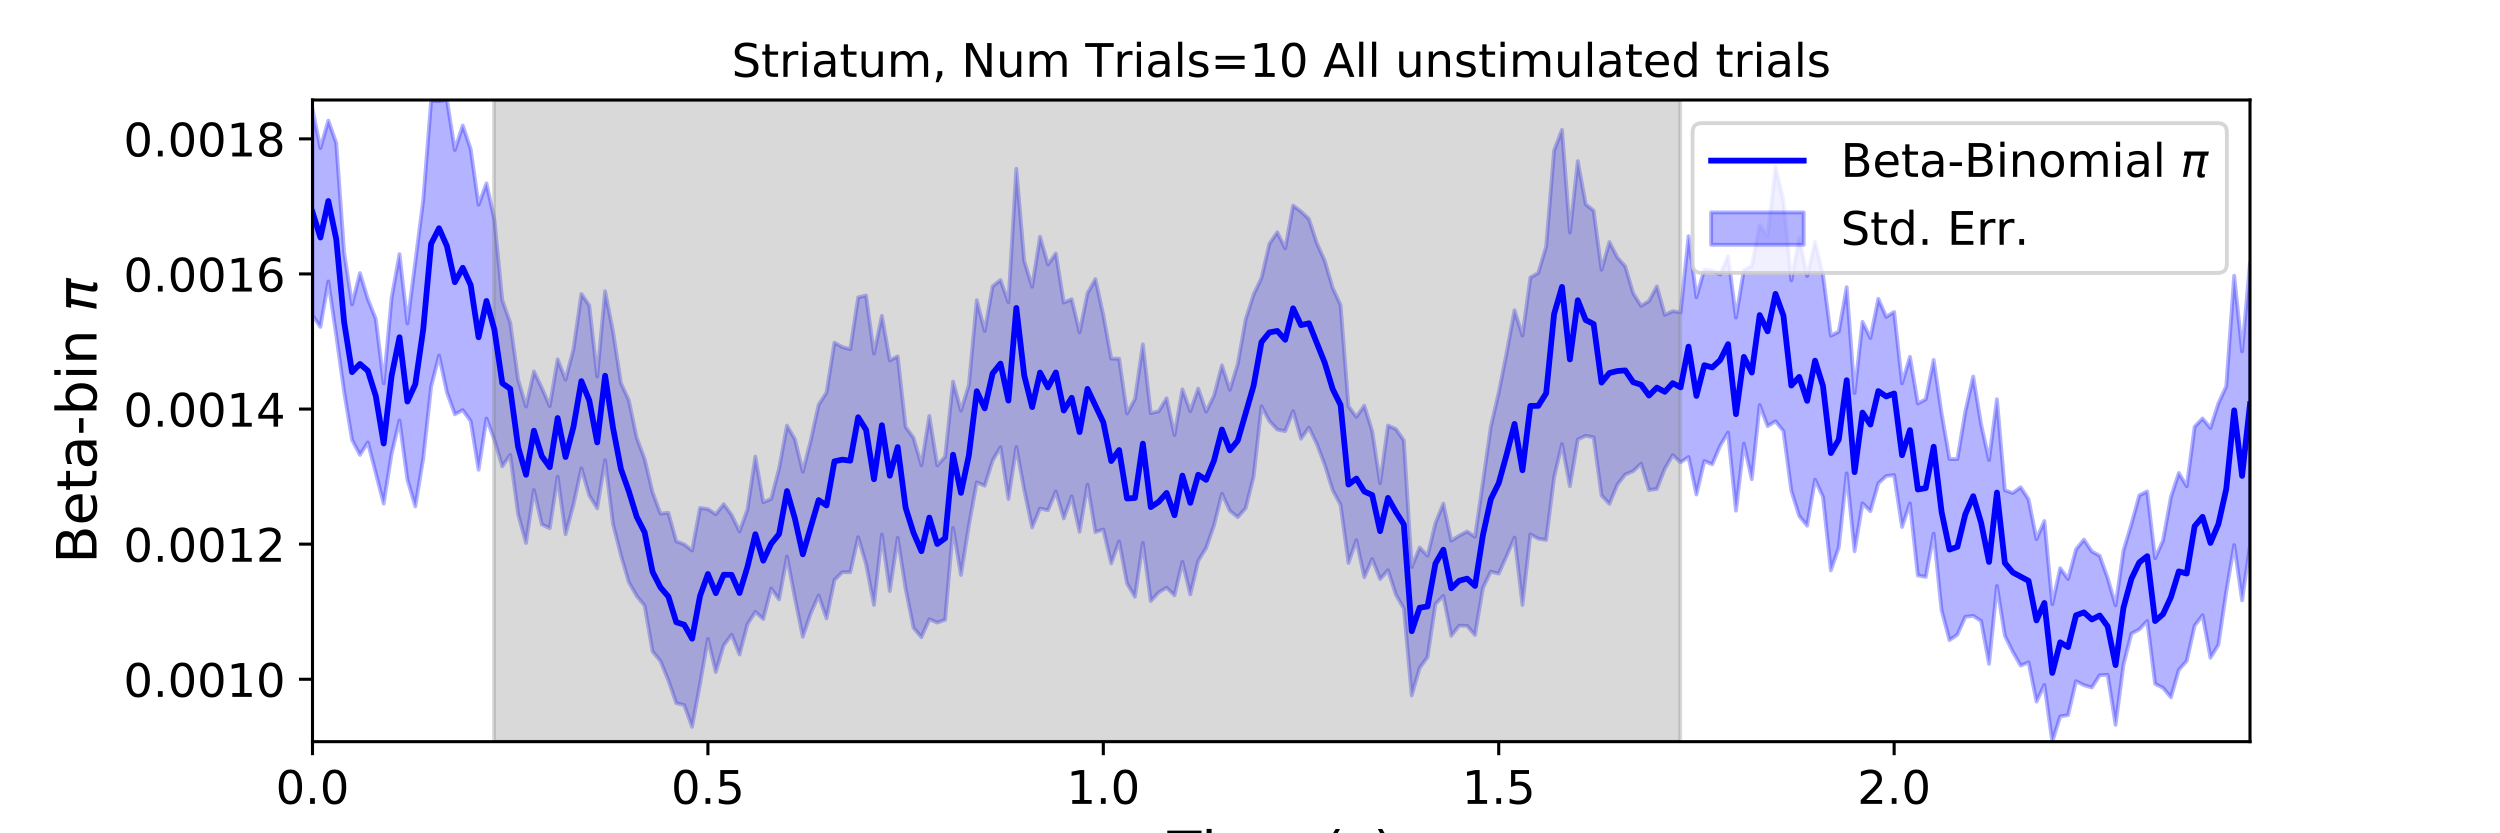 <?xml version="1.0" encoding="utf-8" standalone="no"?>
<!DOCTYPE svg PUBLIC "-//W3C//DTD SVG 1.1//EN"
  "http://www.w3.org/Graphics/SVG/1.1/DTD/svg11.dtd">
<!-- Created with matplotlib (https://matplotlib.org/) -->
<svg height="216pt" version="1.1" viewBox="0 0 648 216" width="648pt" xmlns="http://www.w3.org/2000/svg" xmlns:xlink="http://www.w3.org/1999/xlink">
 <defs>
  <style type="text/css">
*{stroke-linecap:butt;stroke-linejoin:round;}
  </style>
 </defs>
 <g id="figure_1">
  <g id="patch_1">
   <path d="M 0 216 
L 648 216 
L 648 0 
L 0 0 
z
" style="fill:#ffffff;"/>
  </g>
  <g id="axes_1">
   <g id="patch_2">
    <path d="M 81 192.24 
L 583.2 192.24 
L 583.2 25.92 
L 81 25.92 
z
" style="fill:#ffffff;"/>
   </g>
   <g id="PolyCollection_1">
    <defs>
     <path d="M 81 -187.716 
L 81 -134.231 
L 83.05 -131.257 
L 85.1 -143.04 
L 87.149 -129.108 
L 89.199 -114.443 
L 91.249 -101.985 
L 93.299 -98.097 
L 95.349 -101.313 
L 97.398 -93.394 
L 99.448 -85.466 
L 101.498 -98.362 
L 103.548 -107.028 
L 105.598 -91.685 
L 107.647 -84.726 
L 109.697 -97.144 
L 111.747 -115.764 
L 113.797 -123.856 
L 115.847 -114.298 
L 117.896 -108.609 
L 119.946 -109.7 
L 121.996 -106.858 
L 124.046 -94.238 
L 126.096 -107.505 
L 128.145 -102.014 
L 130.195 -95.117 
L 132.245 -98.092 
L 134.295 -82.706 
L 136.344 -75.26 
L 138.394 -88.988 
L 140.444 -80.059 
L 142.494 -79.072 
L 144.544 -92.441 
L 146.593 -77.508 
L 148.643 -85.199 
L 150.693 -94.607 
L 152.743 -87.595 
L 154.793 -84.235 
L 156.842 -96.701 
L 158.892 -80.171 
L 160.942 -72.141 
L 162.992 -65.072 
L 165.042 -61.525 
L 167.091 -58.997 
L 169.141 -47.149 
L 171.191 -44.653 
L 173.241 -39.643 
L 175.291 -33.743 
L 177.34 -33.25 
L 179.39 -27.602 
L 181.44 -38.68 
L 183.49 -50.389 
L 185.54 -41.797 
L 187.589 -48.74 
L 189.639 -51.484 
L 191.689 -46.353 
L 193.739 -54.203 
L 195.789 -57.406 
L 197.838 -55.541 
L 199.888 -63.453 
L 201.938 -60.623 
L 203.988 -71.733 
L 206.038 -60.997 
L 208.087 -50.937 
L 210.137 -57.008 
L 212.187 -61.649 
L 214.237 -55.72 
L 216.287 -65.655 
L 218.336 -67.681 
L 220.386 -67.676 
L 222.436 -76.765 
L 224.486 -69.757 
L 226.536 -59.193 
L 228.585 -77.429 
L 230.635 -62.809 
L 232.685 -76.581 
L 234.735 -63.431 
L 236.784 -53.254 
L 238.834 -50.836 
L 240.884 -55.494 
L 242.934 -54.617 
L 244.984 -55.351 
L 247.033 -79.161 
L 249.083 -66.963 
L 251.133 -79.819 
L 253.183 -90.984 
L 255.233 -90.096 
L 257.282 -96.613 
L 259.332 -100.094 
L 261.382 -86.667 
L 263.432 -100.117 
L 265.482 -89.009 
L 267.531 -79.294 
L 269.581 -84.199 
L 271.631 -83.746 
L 273.681 -88.597 
L 275.731 -81.617 
L 277.78 -87.338 
L 279.83 -78.163 
L 281.88 -90.391 
L 283.93 -78.083 
L 285.98 -78.771 
L 288.029 -69.96 
L 290.079 -75.663 
L 292.129 -64.763 
L 294.179 -61.307 
L 296.229 -75.277 
L 298.278 -60.208 
L 300.328 -62.436 
L 302.378 -63.682 
L 304.428 -61.701 
L 306.478 -70.367 
L 308.527 -61.917 
L 310.577 -70.608 
L 312.627 -73.967 
L 314.677 -79.856 
L 316.727 -88.027 
L 318.776 -83.613 
L 320.826 -81.949 
L 322.876 -84.286 
L 324.926 -92.401 
L 326.976 -110.678 
L 329.025 -106.875 
L 331.075 -104.644 
L 333.125 -104.245 
L 335.175 -109.426 
L 337.224 -102.281 
L 339.274 -105.164 
L 341.324 -100.941 
L 343.374 -95.525 
L 345.424 -88.934 
L 347.473 -85.145 
L 349.523 -70.078 
L 351.573 -75.968 
L 353.623 -66.372 
L 355.673 -71.111 
L 357.722 -65.89 
L 359.772 -68.186 
L 361.822 -61.827 
L 363.872 -58.289 
L 365.922 -35.75 
L 367.971 -42.859 
L 370.021 -45.685 
L 372.071 -59.435 
L 374.121 -61.547 
L 376.171 -51.197 
L 378.22 -53.815 
L 380.27 -53.784 
L 382.32 -51.392 
L 384.37 -63.582 
L 386.42 -67.836 
L 388.469 -67.316 
L 390.519 -71.873 
L 392.569 -76.662 
L 394.619 -59.186 
L 396.669 -77.501 
L 398.718 -76.371 
L 400.768 -76.037 
L 402.818 -92.234 
L 404.868 -100.912 
L 406.918 -89.96 
L 408.967 -102.103 
L 411.017 -103.034 
L 413.067 -102.643 
L 415.117 -87.583 
L 417.167 -85.388 
L 419.216 -90.383 
L 421.266 -93.026 
L 423.316 -93.863 
L 425.366 -95.83 
L 427.416 -88.985 
L 429.465 -89.27 
L 431.515 -94.488 
L 433.565 -98.034 
L 435.615 -96.153 
L 437.664 -97.53 
L 439.714 -87.81 
L 441.764 -96.511 
L 443.814 -95.627 
L 445.864 -100.454 
L 447.913 -103.887 
L 449.963 -83.625 
L 452.013 -101.004 
L 454.063 -91.779 
L 456.113 -111.021 
L 458.162 -105.545 
L 460.212 -106.802 
L 462.262 -104.261 
L 464.312 -88.808 
L 466.362 -82.24 
L 468.411 -79.745 
L 470.461 -91.656 
L 472.511 -87.207 
L 474.561 -68.147 
L 476.611 -74.107 
L 478.66 -93.313 
L 480.71 -73.118 
L 482.76 -85.523 
L 484.81 -83.513 
L 486.86 -90.712 
L 488.909 -92.609 
L 490.959 -92.869 
L 493.009 -79.403 
L 495.059 -85.512 
L 497.109 -66.836 
L 499.158 -66.469 
L 501.208 -77.683 
L 503.258 -57.815 
L 505.308 -50.068 
L 507.358 -51.499 
L 509.407 -56.113 
L 511.457 -56.367 
L 513.507 -55.023 
L 515.557 -43.919 
L 517.607 -64.109 
L 519.656 -51.249 
L 521.706 -47.056 
L 523.756 -43.468 
L 525.806 -44.313 
L 527.856 -34.136 
L 529.905 -38.463 
L 531.955 -23.76 
L 534.005 -30.293 
L 536.055 -30.638 
L 538.104 -39.438 
L 540.154 -38.406 
L 542.204 -37.791 
L 544.254 -40.985 
L 546.304 -41.09 
L 548.353 -28.113 
L 550.403 -43.679 
L 552.453 -51.785 
L 554.503 -52.856 
L 556.553 -55.027 
L 558.602 -38.756 
L 560.652 -37.703 
L 562.702 -35.254 
L 564.752 -42.382 
L 566.802 -44.696 
L 568.851 -53.813 
L 570.901 -56.535 
L 572.951 -45.503 
L 575.001 -48.858 
L 577.051 -62.683 
L 579.1 -74.721 
L 581.15 -60.386 
L 583.2 -74.571 
L 583.2 -147.897 
L 583.2 -147.897 
L 581.15 -124.917 
L 579.1 -144.543 
L 577.051 -115.895 
L 575.001 -111.426 
L 572.951 -105.058 
L 570.901 -107.537 
L 568.851 -105.409 
L 566.802 -89.976 
L 564.752 -93.407 
L 562.702 -87.183 
L 560.652 -75.899 
L 558.602 -71.294 
L 556.553 -88.641 
L 554.503 -87.592 
L 552.453 -80.141 
L 550.403 -73.295 
L 548.353 -59.107 
L 546.304 -66.176 
L 544.254 -71.927 
L 542.204 -73.078 
L 540.154 -76.133 
L 538.104 -73.602 
L 536.055 -65.922 
L 534.005 -68.726 
L 531.955 -59.387 
L 529.905 -80.953 
L 527.856 -76.247 
L 525.806 -86.574 
L 523.756 -89.702 
L 521.706 -88.211 
L 519.656 -88.939 
L 517.607 -112.522 
L 515.557 -96.766 
L 513.507 -105.99 
L 511.457 -118.404 
L 509.407 -109.282 
L 507.358 -97.03 
L 505.308 -97.034 
L 503.258 -108.861 
L 501.208 -122.719 
L 499.158 -112.52 
L 497.109 -111.408 
L 495.059 -123.514 
L 493.009 -116.636 
L 490.959 -135.147 
L 488.909 -133.881 
L 486.86 -138.554 
L 484.81 -128.395 
L 482.76 -132.587 
L 480.71 -114.126 
L 478.66 -141.572 
L 476.611 -130.041 
L 474.561 -128.989 
L 472.511 -144.736 
L 470.461 -153.359 
L 468.411 -144.459 
L 466.362 -154.375 
L 464.312 -143.334 
L 462.262 -164.136 
L 460.212 -172.849 
L 458.162 -154.705 
L 456.113 -157.633 
L 454.063 -147.091 
L 452.013 -145.974 
L 449.963 -133.684 
L 447.913 -149.684 
L 445.864 -144.86 
L 443.814 -145.884 
L 441.764 -146.165 
L 439.714 -138.96 
L 437.664 -154.767 
L 435.615 -135.032 
L 433.565 -135.337 
L 431.515 -134.391 
L 429.465 -141.786 
L 427.416 -137.966 
L 425.366 -136.732 
L 423.316 -140.004 
L 421.266 -146.956 
L 419.216 -149.275 
L 417.167 -153.261 
L 415.117 -146.087 
L 413.067 -161.403 
L 411.017 -163.055 
L 408.967 -174.241 
L 406.918 -155.73 
L 404.868 -182.352 
L 402.818 -176.957 
L 400.768 -152.121 
L 398.718 -145.25 
L 396.669 -144.061 
L 394.619 -129.021 
L 392.569 -135.588 
L 390.519 -124.539 
L 388.469 -114.24 
L 386.42 -105.4 
L 384.37 -91.003 
L 382.32 -76.855 
L 380.27 -78.248 
L 378.22 -77.153 
L 376.171 -75.842 
L 374.121 -85.469 
L 372.071 -80.437 
L 370.021 -71.941 
L 367.971 -74.09 
L 365.922 -69.028 
L 363.872 -101.854 
L 361.822 -104.769 
L 359.772 -105.699 
L 357.722 -90.753 
L 355.673 -104.262 
L 353.623 -110.854 
L 351.573 -107.948 
L 349.523 -110.728 
L 347.473 -136.922 
L 345.424 -141.404 
L 343.374 -148.399 
L 341.324 -152.982 
L 339.274 -159.255 
L 337.224 -161.174 
L 335.175 -162.738 
L 333.125 -151.62 
L 331.075 -155.798 
L 329.025 -152.798 
L 326.976 -143.971 
L 324.926 -139.615 
L 322.876 -133.223 
L 320.826 -121.63 
L 318.776 -114.964 
L 316.727 -121.304 
L 314.677 -113.471 
L 312.627 -109.296 
L 310.577 -115.282 
L 308.527 -109.417 
L 306.478 -115.071 
L 304.428 -103.228 
L 302.378 -112.771 
L 300.328 -109.389 
L 298.278 -108.904 
L 296.229 -126.737 
L 294.179 -112.563 
L 292.129 -108.808 
L 290.079 -123.022 
L 288.029 -123.043 
L 285.98 -134.292 
L 283.93 -143.673 
L 281.88 -139.992 
L 279.83 -129.842 
L 277.78 -138.435 
L 275.731 -137.564 
L 273.681 -150.32 
L 271.631 -147.433 
L 269.581 -154.647 
L 267.531 -141.667 
L 265.482 -148.357 
L 263.432 -172.25 
L 261.382 -137.672 
L 259.332 -143.414 
L 257.282 -141.781 
L 255.233 -130.203 
L 253.183 -138.2 
L 251.133 -116.204 
L 249.083 -109.547 
L 247.033 -117.108 
L 244.984 -97.646 
L 242.934 -95.381 
L 240.884 -108.198 
L 238.834 -95.421 
L 236.784 -102.512 
L 234.735 -105.366 
L 232.685 -123.642 
L 230.635 -122.576 
L 228.585 -134.139 
L 226.536 -124.363 
L 224.486 -139.415 
L 222.436 -138.912 
L 220.386 -125.504 
L 218.336 -126.04 
L 216.287 -127.195 
L 214.237 -114.235 
L 212.187 -111.093 
L 210.137 -101.772 
L 208.087 -93.724 
L 206.038 -102.171 
L 203.988 -105.692 
L 201.938 -94.554 
L 199.888 -86.693 
L 197.838 -85.817 
L 195.789 -97.656 
L 193.739 -83.954 
L 191.689 -78.236 
L 189.639 -82.527 
L 187.589 -85.328 
L 185.54 -82.716 
L 183.49 -84.046 
L 181.44 -84.336 
L 179.39 -73.305 
L 177.34 -74.909 
L 175.291 -75.692 
L 173.241 -83.09 
L 171.191 -82.862 
L 169.141 -88.413 
L 167.091 -97.039 
L 165.042 -102.508 
L 162.992 -112.253 
L 160.942 -116.736 
L 158.892 -130.069 
L 156.842 -140.509 
L 154.793 -118.428 
L 152.743 -136.821 
L 150.693 -139.81 
L 148.643 -125.53 
L 146.593 -117.576 
L 144.544 -122.858 
L 142.494 -110.729 
L 140.444 -115.446 
L 138.394 -119.738 
L 136.344 -110.625 
L 134.295 -117.608 
L 132.245 -132.376 
L 130.195 -138.222 
L 128.145 -159.091 
L 126.096 -168.469 
L 124.046 -162.94 
L 121.996 -177.383 
L 119.946 -183.468 
L 117.896 -177.122 
L 115.847 -190.08 
L 113.797 -189.81 
L 111.747 -189.84 
L 109.697 -164.09 
L 107.647 -148.105 
L 105.598 -132.174 
L 103.548 -150.128 
L 101.498 -138.772 
L 99.448 -116.638 
L 97.398 -133.349 
L 95.349 -138.47 
L 93.299 -145.217 
L 91.249 -137.104 
L 89.199 -150.546 
L 87.149 -178.946 
L 85.1 -184.744 
L 83.05 -177.611 
L 81 -187.716 
z
" id="m8141175aad" style="stroke:#0000ff;stroke-opacity:0.3;"/>
    </defs>
    <g clip-path="url(#p06901a9dcd)">
     <use style="fill:#0000ff;fill-opacity:0.3;stroke:#0000ff;stroke-opacity:0.3;" x="0" xlink:href="#m8141175aad" y="216"/>
    </g>
   </g>
   <g id="PolyCollection_2">
    <defs>
     <path d="M 128.043 -23.76 
L 128.043 -190.08 
L 435.512 -190.08 
L 435.512 -23.76 
L 435.512 -23.76 
L 128.043 -23.76 
z
" id="m2e3d981775" style="stroke:#808080;stroke-opacity:0.3;"/>
    </defs>
    <g clip-path="url(#p06901a9dcd)">
     <use style="fill:#808080;fill-opacity:0.3;stroke:#808080;stroke-opacity:0.3;" x="0" xlink:href="#m2e3d981775" y="216"/>
    </g>
   </g>
   <g id="matplotlib.axis_1">
    <g id="xtick_1">
     <g id="line2d_1">
      <defs>
       <path d="M 0 0 
L 0 3.5 
" id="m6474b05212" style="stroke:#000000;stroke-width:0.8;"/>
      </defs>
      <g>
       <use style="stroke:#000000;stroke-width:0.8;" x="81" xlink:href="#m6474b05212" y="192.24"/>
      </g>
     </g>
     <g id="text_1">
      <!-- 0.0 -->
      <defs>
       <path d="M 31.781 66.406 
Q 24.172 66.406 20.328 58.906 
Q 16.5 51.422 16.5 36.375 
Q 16.5 21.391 20.328 13.891 
Q 24.172 6.391 31.781 6.391 
Q 39.453 6.391 43.281 13.891 
Q 47.125 21.391 47.125 36.375 
Q 47.125 51.422 43.281 58.906 
Q 39.453 66.406 31.781 66.406 
z
M 31.781 74.219 
Q 44.047 74.219 50.516 64.516 
Q 56.984 54.828 56.984 36.375 
Q 56.984 17.969 50.516 8.266 
Q 44.047 -1.422 31.781 -1.422 
Q 19.531 -1.422 13.062 8.266 
Q 6.594 17.969 6.594 36.375 
Q 6.594 54.828 13.062 64.516 
Q 19.531 74.219 31.781 74.219 
z
" id="DejaVuSans-48"/>
       <path d="M 10.688 12.406 
L 21 12.406 
L 21 0 
L 10.688 0 
z
" id="DejaVuSans-46"/>
      </defs>
      <g transform="translate(71.458 208.358)scale(0.12 -0.12)">
       <use xlink:href="#DejaVuSans-48"/>
       <use x="63.623" xlink:href="#DejaVuSans-46"/>
       <use x="95.41" xlink:href="#DejaVuSans-48"/>
      </g>
     </g>
    </g>
    <g id="xtick_2">
     <g id="line2d_2">
      <g>
       <use style="stroke:#000000;stroke-width:0.8;" x="183.49" xlink:href="#m6474b05212" y="192.24"/>
      </g>
     </g>
     <g id="text_2">
      <!-- 0.5 -->
      <defs>
       <path d="M 10.797 72.906 
L 49.516 72.906 
L 49.516 64.594 
L 19.828 64.594 
L 19.828 46.734 
Q 21.969 47.469 24.109 47.828 
Q 26.266 48.188 28.422 48.188 
Q 40.625 48.188 47.75 41.5 
Q 54.891 34.812 54.891 23.391 
Q 54.891 11.625 47.562 5.094 
Q 40.234 -1.422 26.906 -1.422 
Q 22.312 -1.422 17.547 -0.641 
Q 12.797 0.141 7.719 1.703 
L 7.719 11.625 
Q 12.109 9.234 16.797 8.062 
Q 21.484 6.891 26.703 6.891 
Q 35.156 6.891 40.078 11.328 
Q 45.016 15.766 45.016 23.391 
Q 45.016 31 40.078 35.438 
Q 35.156 39.891 26.703 39.891 
Q 22.75 39.891 18.812 39.016 
Q 14.891 38.141 10.797 36.281 
z
" id="DejaVuSans-53"/>
      </defs>
      <g transform="translate(173.948 208.358)scale(0.12 -0.12)">
       <use xlink:href="#DejaVuSans-48"/>
       <use x="63.623" xlink:href="#DejaVuSans-46"/>
       <use x="95.41" xlink:href="#DejaVuSans-53"/>
      </g>
     </g>
    </g>
    <g id="xtick_3">
     <g id="line2d_3">
      <g>
       <use style="stroke:#000000;stroke-width:0.8;" x="285.98" xlink:href="#m6474b05212" y="192.24"/>
      </g>
     </g>
     <g id="text_3">
      <!-- 1.0 -->
      <defs>
       <path d="M 12.406 8.297 
L 28.516 8.297 
L 28.516 63.922 
L 10.984 60.406 
L 10.984 69.391 
L 28.422 72.906 
L 38.281 72.906 
L 38.281 8.297 
L 54.391 8.297 
L 54.391 0 
L 12.406 0 
z
" id="DejaVuSans-49"/>
      </defs>
      <g transform="translate(276.438 208.358)scale(0.12 -0.12)">
       <use xlink:href="#DejaVuSans-49"/>
       <use x="63.623" xlink:href="#DejaVuSans-46"/>
       <use x="95.41" xlink:href="#DejaVuSans-48"/>
      </g>
     </g>
    </g>
    <g id="xtick_4">
     <g id="line2d_4">
      <g>
       <use style="stroke:#000000;stroke-width:0.8;" x="388.469" xlink:href="#m6474b05212" y="192.24"/>
      </g>
     </g>
     <g id="text_4">
      <!-- 1.5 -->
      <g transform="translate(378.928 208.358)scale(0.12 -0.12)">
       <use xlink:href="#DejaVuSans-49"/>
       <use x="63.623" xlink:href="#DejaVuSans-46"/>
       <use x="95.41" xlink:href="#DejaVuSans-53"/>
      </g>
     </g>
    </g>
    <g id="xtick_5">
     <g id="line2d_5">
      <g>
       <use style="stroke:#000000;stroke-width:0.8;" x="490.959" xlink:href="#m6474b05212" y="192.24"/>
      </g>
     </g>
     <g id="text_5">
      <!-- 2.0 -->
      <defs>
       <path d="M 19.188 8.297 
L 53.609 8.297 
L 53.609 0 
L 7.328 0 
L 7.328 8.297 
Q 12.938 14.109 22.625 23.891 
Q 32.328 33.688 34.812 36.531 
Q 39.547 41.844 41.422 45.531 
Q 43.312 49.219 43.312 52.781 
Q 43.312 58.594 39.234 62.25 
Q 35.156 65.922 28.609 65.922 
Q 23.969 65.922 18.812 64.312 
Q 13.672 62.703 7.812 59.422 
L 7.812 69.391 
Q 13.766 71.781 18.938 73 
Q 24.125 74.219 28.422 74.219 
Q 39.75 74.219 46.484 68.547 
Q 53.219 62.891 53.219 53.422 
Q 53.219 48.922 51.531 44.891 
Q 49.859 40.875 45.406 35.406 
Q 44.188 33.984 37.641 27.219 
Q 31.109 20.453 19.188 8.297 
z
" id="DejaVuSans-50"/>
      </defs>
      <g transform="translate(481.417 208.358)scale(0.12 -0.12)">
       <use xlink:href="#DejaVuSans-50"/>
       <use x="63.623" xlink:href="#DejaVuSans-46"/>
       <use x="95.41" xlink:href="#DejaVuSans-48"/>
      </g>
     </g>
    </g>
    <g id="text_6">
     <!-- Time (s) -->
     <defs>
      <path d="M -0.297 72.906 
L 61.375 72.906 
L 61.375 64.594 
L 35.5 64.594 
L 35.5 0 
L 25.594 0 
L 25.594 64.594 
L -0.297 64.594 
z
" id="DejaVuSans-84"/>
      <path d="M 9.422 54.688 
L 18.406 54.688 
L 18.406 0 
L 9.422 0 
z
M 9.422 75.984 
L 18.406 75.984 
L 18.406 64.594 
L 9.422 64.594 
z
" id="DejaVuSans-105"/>
      <path d="M 52 44.188 
Q 55.375 50.25 60.062 53.125 
Q 64.75 56 71.094 56 
Q 79.641 56 84.281 50.016 
Q 88.922 44.047 88.922 33.016 
L 88.922 0 
L 79.891 0 
L 79.891 32.719 
Q 79.891 40.578 77.094 44.375 
Q 74.312 48.188 68.609 48.188 
Q 61.625 48.188 57.562 43.547 
Q 53.516 38.922 53.516 30.906 
L 53.516 0 
L 44.484 0 
L 44.484 32.719 
Q 44.484 40.625 41.703 44.406 
Q 38.922 48.188 33.109 48.188 
Q 26.219 48.188 22.156 43.531 
Q 18.109 38.875 18.109 30.906 
L 18.109 0 
L 9.078 0 
L 9.078 54.688 
L 18.109 54.688 
L 18.109 46.188 
Q 21.188 51.219 25.484 53.609 
Q 29.781 56 35.688 56 
Q 41.656 56 45.828 52.969 
Q 50 49.953 52 44.188 
z
" id="DejaVuSans-109"/>
      <path d="M 56.203 29.594 
L 56.203 25.203 
L 14.891 25.203 
Q 15.484 15.922 20.484 11.062 
Q 25.484 6.203 34.422 6.203 
Q 39.594 6.203 44.453 7.469 
Q 49.312 8.734 54.109 11.281 
L 54.109 2.781 
Q 49.266 0.734 44.188 -0.344 
Q 39.109 -1.422 33.891 -1.422 
Q 20.797 -1.422 13.156 6.188 
Q 5.516 13.812 5.516 26.812 
Q 5.516 40.234 12.766 48.109 
Q 20.016 56 32.328 56 
Q 43.359 56 49.781 48.891 
Q 56.203 41.797 56.203 29.594 
z
M 47.219 32.234 
Q 47.125 39.594 43.094 43.984 
Q 39.062 48.391 32.422 48.391 
Q 24.906 48.391 20.391 44.141 
Q 15.875 39.891 15.188 32.172 
z
" id="DejaVuSans-101"/>
      <path id="DejaVuSans-32"/>
      <path d="M 31 75.875 
Q 24.469 64.656 21.281 53.656 
Q 18.109 42.672 18.109 31.391 
Q 18.109 20.125 21.312 9.062 
Q 24.516 -2 31 -13.188 
L 23.188 -13.188 
Q 15.875 -1.703 12.234 9.375 
Q 8.594 20.453 8.594 31.391 
Q 8.594 42.281 12.203 53.312 
Q 15.828 64.359 23.188 75.875 
z
" id="DejaVuSans-40"/>
      <path d="M 44.281 53.078 
L 44.281 44.578 
Q 40.484 46.531 36.375 47.5 
Q 32.281 48.484 27.875 48.484 
Q 21.188 48.484 17.844 46.438 
Q 14.5 44.391 14.5 40.281 
Q 14.5 37.156 16.891 35.375 
Q 19.281 33.594 26.516 31.984 
L 29.594 31.297 
Q 39.156 29.25 43.188 25.516 
Q 47.219 21.781 47.219 15.094 
Q 47.219 7.469 41.188 3.016 
Q 35.156 -1.422 24.609 -1.422 
Q 20.219 -1.422 15.453 -0.562 
Q 10.688 0.297 5.422 2 
L 5.422 11.281 
Q 10.406 8.688 15.234 7.391 
Q 20.062 6.109 24.812 6.109 
Q 31.156 6.109 34.562 8.281 
Q 37.984 10.453 37.984 14.406 
Q 37.984 18.062 35.516 20.016 
Q 33.062 21.969 24.703 23.781 
L 21.578 24.516 
Q 13.234 26.266 9.516 29.906 
Q 5.812 33.547 5.812 39.891 
Q 5.812 47.609 11.281 51.797 
Q 16.75 56 26.812 56 
Q 31.781 56 36.172 55.266 
Q 40.578 54.547 44.281 53.078 
z
" id="DejaVuSans-115"/>
      <path d="M 8.016 75.875 
L 15.828 75.875 
Q 23.141 64.359 26.781 53.312 
Q 30.422 42.281 30.422 31.391 
Q 30.422 20.453 26.781 9.375 
Q 23.141 -1.703 15.828 -13.188 
L 8.016 -13.188 
Q 14.5 -2 17.703 9.062 
Q 20.906 20.125 20.906 31.391 
Q 20.906 42.672 17.703 53.656 
Q 14.5 64.656 8.016 75.875 
z
" id="DejaVuSans-41"/>
     </defs>
     <g transform="translate(302.605 225.796)scale(0.144 -0.144)">
      <use xlink:href="#DejaVuSans-84"/>
      <use x="61.037" xlink:href="#DejaVuSans-105"/>
      <use x="88.82" xlink:href="#DejaVuSans-109"/>
      <use x="186.232" xlink:href="#DejaVuSans-101"/>
      <use x="247.756" xlink:href="#DejaVuSans-32"/>
      <use x="279.543" xlink:href="#DejaVuSans-40"/>
      <use x="318.557" xlink:href="#DejaVuSans-115"/>
      <use x="370.656" xlink:href="#DejaVuSans-41"/>
     </g>
    </g>
   </g>
   <g id="matplotlib.axis_2">
    <g id="ytick_1">
     <g id="line2d_6">
      <defs>
       <path d="M 0 0 
L -3.5 0 
" id="m0ddf7373d8" style="stroke:#000000;stroke-width:0.8;"/>
      </defs>
      <g>
       <use style="stroke:#000000;stroke-width:0.8;" x="81" xlink:href="#m0ddf7373d8" y="176.064"/>
      </g>
     </g>
     <g id="text_7">
      <!-- 0.0010 -->
      <g transform="translate(32.011 180.623)scale(0.12 -0.12)">
       <use xlink:href="#DejaVuSans-48"/>
       <use x="63.623" xlink:href="#DejaVuSans-46"/>
       <use x="95.41" xlink:href="#DejaVuSans-48"/>
       <use x="159.033" xlink:href="#DejaVuSans-48"/>
       <use x="222.656" xlink:href="#DejaVuSans-49"/>
       <use x="286.279" xlink:href="#DejaVuSans-48"/>
      </g>
     </g>
    </g>
    <g id="ytick_2">
     <g id="line2d_7">
      <g>
       <use style="stroke:#000000;stroke-width:0.8;" x="81" xlink:href="#m0ddf7373d8" y="141.045"/>
      </g>
     </g>
     <g id="text_8">
      <!-- 0.0012 -->
      <g transform="translate(32.011 145.604)scale(0.12 -0.12)">
       <use xlink:href="#DejaVuSans-48"/>
       <use x="63.623" xlink:href="#DejaVuSans-46"/>
       <use x="95.41" xlink:href="#DejaVuSans-48"/>
       <use x="159.033" xlink:href="#DejaVuSans-48"/>
       <use x="222.656" xlink:href="#DejaVuSans-49"/>
       <use x="286.279" xlink:href="#DejaVuSans-50"/>
      </g>
     </g>
    </g>
    <g id="ytick_3">
     <g id="line2d_8">
      <g>
       <use style="stroke:#000000;stroke-width:0.8;" x="81" xlink:href="#m0ddf7373d8" y="106.026"/>
      </g>
     </g>
     <g id="text_9">
      <!-- 0.0014 -->
      <defs>
       <path d="M 37.797 64.312 
L 12.891 25.391 
L 37.797 25.391 
z
M 35.203 72.906 
L 47.609 72.906 
L 47.609 25.391 
L 58.016 25.391 
L 58.016 17.188 
L 47.609 17.188 
L 47.609 0 
L 37.797 0 
L 37.797 17.188 
L 4.891 17.188 
L 4.891 26.703 
z
" id="DejaVuSans-52"/>
      </defs>
      <g transform="translate(32.011 110.585)scale(0.12 -0.12)">
       <use xlink:href="#DejaVuSans-48"/>
       <use x="63.623" xlink:href="#DejaVuSans-46"/>
       <use x="95.41" xlink:href="#DejaVuSans-48"/>
       <use x="159.033" xlink:href="#DejaVuSans-48"/>
       <use x="222.656" xlink:href="#DejaVuSans-49"/>
       <use x="286.279" xlink:href="#DejaVuSans-52"/>
      </g>
     </g>
    </g>
    <g id="ytick_4">
     <g id="line2d_9">
      <g>
       <use style="stroke:#000000;stroke-width:0.8;" x="81" xlink:href="#m0ddf7373d8" y="71.008"/>
      </g>
     </g>
     <g id="text_10">
      <!-- 0.0016 -->
      <defs>
       <path d="M 33.016 40.375 
Q 26.375 40.375 22.484 35.828 
Q 18.609 31.297 18.609 23.391 
Q 18.609 15.531 22.484 10.953 
Q 26.375 6.391 33.016 6.391 
Q 39.656 6.391 43.531 10.953 
Q 47.406 15.531 47.406 23.391 
Q 47.406 31.297 43.531 35.828 
Q 39.656 40.375 33.016 40.375 
z
M 52.594 71.297 
L 52.594 62.312 
Q 48.875 64.062 45.094 64.984 
Q 41.312 65.922 37.594 65.922 
Q 27.828 65.922 22.672 59.328 
Q 17.531 52.734 16.797 39.406 
Q 19.672 43.656 24.016 45.922 
Q 28.375 48.188 33.594 48.188 
Q 44.578 48.188 50.953 41.516 
Q 57.328 34.859 57.328 23.391 
Q 57.328 12.156 50.688 5.359 
Q 44.047 -1.422 33.016 -1.422 
Q 20.359 -1.422 13.672 8.266 
Q 6.984 17.969 6.984 36.375 
Q 6.984 53.656 15.188 63.938 
Q 23.391 74.219 37.203 74.219 
Q 40.922 74.219 44.703 73.484 
Q 48.484 72.75 52.594 71.297 
z
" id="DejaVuSans-54"/>
      </defs>
      <g transform="translate(32.011 75.567)scale(0.12 -0.12)">
       <use xlink:href="#DejaVuSans-48"/>
       <use x="63.623" xlink:href="#DejaVuSans-46"/>
       <use x="95.41" xlink:href="#DejaVuSans-48"/>
       <use x="159.033" xlink:href="#DejaVuSans-48"/>
       <use x="222.656" xlink:href="#DejaVuSans-49"/>
       <use x="286.279" xlink:href="#DejaVuSans-54"/>
      </g>
     </g>
    </g>
    <g id="ytick_5">
     <g id="line2d_10">
      <g>
       <use style="stroke:#000000;stroke-width:0.8;" x="81" xlink:href="#m0ddf7373d8" y="35.989"/>
      </g>
     </g>
     <g id="text_11">
      <!-- 0.0018 -->
      <defs>
       <path d="M 31.781 34.625 
Q 24.75 34.625 20.719 30.859 
Q 16.703 27.094 16.703 20.516 
Q 16.703 13.922 20.719 10.156 
Q 24.75 6.391 31.781 6.391 
Q 38.812 6.391 42.859 10.172 
Q 46.922 13.969 46.922 20.516 
Q 46.922 27.094 42.891 30.859 
Q 38.875 34.625 31.781 34.625 
z
M 21.922 38.812 
Q 15.578 40.375 12.031 44.719 
Q 8.5 49.078 8.5 55.328 
Q 8.5 64.062 14.719 69.141 
Q 20.953 74.219 31.781 74.219 
Q 42.672 74.219 48.875 69.141 
Q 55.078 64.062 55.078 55.328 
Q 55.078 49.078 51.531 44.719 
Q 48 40.375 41.703 38.812 
Q 48.828 37.156 52.797 32.312 
Q 56.781 27.484 56.781 20.516 
Q 56.781 9.906 50.312 4.234 
Q 43.844 -1.422 31.781 -1.422 
Q 19.734 -1.422 13.25 4.234 
Q 6.781 9.906 6.781 20.516 
Q 6.781 27.484 10.781 32.312 
Q 14.797 37.156 21.922 38.812 
z
M 18.312 54.391 
Q 18.312 48.734 21.844 45.562 
Q 25.391 42.391 31.781 42.391 
Q 38.141 42.391 41.719 45.562 
Q 45.312 48.734 45.312 54.391 
Q 45.312 60.062 41.719 63.234 
Q 38.141 66.406 31.781 66.406 
Q 25.391 66.406 21.844 63.234 
Q 18.312 60.062 18.312 54.391 
z
" id="DejaVuSans-56"/>
      </defs>
      <g transform="translate(32.011 40.548)scale(0.12 -0.12)">
       <use xlink:href="#DejaVuSans-48"/>
       <use x="63.623" xlink:href="#DejaVuSans-46"/>
       <use x="95.41" xlink:href="#DejaVuSans-48"/>
       <use x="159.033" xlink:href="#DejaVuSans-48"/>
       <use x="222.656" xlink:href="#DejaVuSans-49"/>
       <use x="286.279" xlink:href="#DejaVuSans-56"/>
      </g>
     </g>
    </g>
    <g id="text_12">
     <!-- Beta-bin $\pi$ -->
     <defs>
      <path d="M 19.672 34.812 
L 19.672 8.109 
L 35.5 8.109 
Q 43.453 8.109 47.281 11.406 
Q 51.125 14.703 51.125 21.484 
Q 51.125 28.328 47.281 31.562 
Q 43.453 34.812 35.5 34.812 
z
M 19.672 64.797 
L 19.672 42.828 
L 34.281 42.828 
Q 41.5 42.828 45.031 45.531 
Q 48.578 48.25 48.578 53.812 
Q 48.578 59.328 45.031 62.062 
Q 41.5 64.797 34.281 64.797 
z
M 9.812 72.906 
L 35.016 72.906 
Q 46.297 72.906 52.391 68.219 
Q 58.5 63.531 58.5 54.891 
Q 58.5 48.188 55.375 44.234 
Q 52.25 40.281 46.188 39.312 
Q 53.469 37.75 57.5 32.781 
Q 61.531 27.828 61.531 20.406 
Q 61.531 10.641 54.891 5.312 
Q 48.25 0 35.984 0 
L 9.812 0 
z
" id="DejaVuSans-66"/>
      <path d="M 18.312 70.219 
L 18.312 54.688 
L 36.812 54.688 
L 36.812 47.703 
L 18.312 47.703 
L 18.312 18.016 
Q 18.312 11.328 20.141 9.422 
Q 21.969 7.516 27.594 7.516 
L 36.812 7.516 
L 36.812 0 
L 27.594 0 
Q 17.188 0 13.234 3.875 
Q 9.281 7.766 9.281 18.016 
L 9.281 47.703 
L 2.688 47.703 
L 2.688 54.688 
L 9.281 54.688 
L 9.281 70.219 
z
" id="DejaVuSans-116"/>
      <path d="M 34.281 27.484 
Q 23.391 27.484 19.188 25 
Q 14.984 22.516 14.984 16.5 
Q 14.984 11.719 18.141 8.906 
Q 21.297 6.109 26.703 6.109 
Q 34.188 6.109 38.703 11.406 
Q 43.219 16.703 43.219 25.484 
L 43.219 27.484 
z
M 52.203 31.203 
L 52.203 0 
L 43.219 0 
L 43.219 8.297 
Q 40.141 3.328 35.547 0.953 
Q 30.953 -1.422 24.312 -1.422 
Q 15.922 -1.422 10.953 3.297 
Q 6 8.016 6 15.922 
Q 6 25.141 12.172 29.828 
Q 18.359 34.516 30.609 34.516 
L 43.219 34.516 
L 43.219 35.406 
Q 43.219 41.609 39.141 45 
Q 35.062 48.391 27.688 48.391 
Q 23 48.391 18.547 47.266 
Q 14.109 46.141 10.016 43.891 
L 10.016 52.203 
Q 14.938 54.109 19.578 55.047 
Q 24.219 56 28.609 56 
Q 40.484 56 46.344 49.844 
Q 52.203 43.703 52.203 31.203 
z
" id="DejaVuSans-97"/>
      <path d="M 4.891 31.391 
L 31.203 31.391 
L 31.203 23.391 
L 4.891 23.391 
z
" id="DejaVuSans-45"/>
      <path d="M 48.688 27.297 
Q 48.688 37.203 44.609 42.844 
Q 40.531 48.484 33.406 48.484 
Q 26.266 48.484 22.188 42.844 
Q 18.109 37.203 18.109 27.297 
Q 18.109 17.391 22.188 11.75 
Q 26.266 6.109 33.406 6.109 
Q 40.531 6.109 44.609 11.75 
Q 48.688 17.391 48.688 27.297 
z
M 18.109 46.391 
Q 20.953 51.266 25.266 53.625 
Q 29.594 56 35.594 56 
Q 45.562 56 51.781 48.094 
Q 58.016 40.188 58.016 27.297 
Q 58.016 14.406 51.781 6.484 
Q 45.562 -1.422 35.594 -1.422 
Q 29.594 -1.422 25.266 0.953 
Q 20.953 3.328 18.109 8.203 
L 18.109 0 
L 9.078 0 
L 9.078 75.984 
L 18.109 75.984 
z
" id="DejaVuSans-98"/>
      <path d="M 54.891 33.016 
L 54.891 0 
L 45.906 0 
L 45.906 32.719 
Q 45.906 40.484 42.875 44.328 
Q 39.844 48.188 33.797 48.188 
Q 26.516 48.188 22.312 43.547 
Q 18.109 38.922 18.109 30.906 
L 18.109 0 
L 9.078 0 
L 9.078 54.688 
L 18.109 54.688 
L 18.109 46.188 
Q 21.344 51.125 25.703 53.562 
Q 30.078 56 35.797 56 
Q 45.219 56 50.047 50.172 
Q 54.891 44.344 54.891 33.016 
z
" id="DejaVuSans-110"/>
      <path d="M 9.125 54.688 
L 61.531 54.688 
L 59.766 45.703 
L 52.875 45.703 
L 46.344 12.109 
Q 45.656 8.594 46.578 7.031 
Q 47.469 5.516 50.141 5.516 
Q 50.875 5.516 51.953 5.672 
Q 53.078 5.766 53.422 5.812 
L 52.156 -0.688 
Q 50.344 -1.312 48.484 -1.609 
Q 46.578 -1.906 44.781 -1.906 
Q 38.922 -1.906 37.312 1.266 
Q 35.688 4.5 37.359 13.094 
L 43.703 45.703 
L 23.531 45.703 
L 14.656 0 
L 5.469 0 
L 14.359 45.703 
L 7.375 45.703 
z
" id="DejaVuSans-Oblique-960"/>
     </defs>
     <g transform="translate(25.017 146.088)rotate(-90)scale(0.144 -0.144)">
      <use transform="translate(0 0.016)" xlink:href="#DejaVuSans-66"/>
      <use transform="translate(68.604 0.016)" xlink:href="#DejaVuSans-101"/>
      <use transform="translate(130.127 0.016)" xlink:href="#DejaVuSans-116"/>
      <use transform="translate(169.336 0.016)" xlink:href="#DejaVuSans-97"/>
      <use transform="translate(230.615 0.016)" xlink:href="#DejaVuSans-45"/>
      <use transform="translate(266.699 0.016)" xlink:href="#DejaVuSans-98"/>
      <use transform="translate(330.176 0.016)" xlink:href="#DejaVuSans-105"/>
      <use transform="translate(357.959 0.016)" xlink:href="#DejaVuSans-110"/>
      <use transform="translate(421.338 0.016)" xlink:href="#DejaVuSans-32"/>
      <use transform="translate(453.125 0.016)" xlink:href="#DejaVuSans-Oblique-960"/>
     </g>
    </g>
   </g>
   <g id="line2d_11">
    <path clip-path="url(#p06901a9dcd)" d="M 81 55.027 
L 83.05 61.566 
L 85.1 52.108 
L 87.149 61.973 
L 89.199 83.505 
L 91.249 96.455 
L 93.299 94.343 
L 95.349 96.109 
L 97.398 102.628 
L 99.448 114.948 
L 101.498 97.433 
L 103.548 87.422 
L 105.598 104.07 
L 107.647 99.584 
L 109.697 85.383 
L 111.747 63.198 
L 113.797 59.167 
L 115.847 63.811 
L 117.896 73.135 
L 119.946 69.416 
L 121.996 73.88 
L 124.046 87.411 
L 126.096 78.013 
L 128.145 85.447 
L 130.195 99.331 
L 132.245 100.766 
L 134.295 115.843 
L 136.344 123.058 
L 138.394 111.637 
L 140.444 118.248 
L 142.494 121.1 
L 144.544 108.351 
L 146.593 118.458 
L 148.643 110.635 
L 150.693 98.792 
L 152.743 103.792 
L 154.793 114.668 
L 156.842 97.395 
L 158.892 110.88 
L 160.942 121.562 
L 162.992 127.337 
L 165.042 133.984 
L 167.091 137.982 
L 169.141 148.219 
L 171.191 152.242 
L 173.241 154.633 
L 175.291 161.283 
L 177.34 161.92 
L 179.39 165.547 
L 181.44 154.492 
L 183.49 148.783 
L 185.54 153.743 
L 187.589 148.966 
L 189.639 148.994 
L 191.689 153.706 
L 193.739 146.922 
L 195.789 138.469 
L 197.838 145.321 
L 199.888 140.927 
L 201.938 138.411 
L 203.988 127.288 
L 206.038 134.416 
L 208.087 143.669 
L 212.187 129.629 
L 214.237 131.023 
L 216.287 119.575 
L 218.336 119.139 
L 220.386 119.41 
L 222.436 108.162 
L 224.486 111.414 
L 226.536 124.222 
L 228.585 110.216 
L 230.635 123.308 
L 232.685 115.889 
L 234.735 131.602 
L 236.784 138.117 
L 238.834 142.872 
L 240.884 134.154 
L 242.934 141.001 
L 244.984 139.502 
L 247.033 117.865 
L 249.083 127.745 
L 251.133 117.989 
L 253.183 101.408 
L 255.233 105.85 
L 257.282 96.803 
L 259.332 94.246 
L 261.382 103.83 
L 263.432 79.816 
L 265.482 97.317 
L 267.531 105.52 
L 269.581 96.577 
L 271.631 100.41 
L 273.681 96.542 
L 275.731 106.409 
L 277.78 103.113 
L 279.83 111.997 
L 281.88 100.809 
L 285.98 109.468 
L 288.029 119.499 
L 290.079 116.657 
L 292.129 129.215 
L 294.179 129.065 
L 296.229 114.993 
L 298.278 131.444 
L 300.328 130.088 
L 302.378 127.773 
L 304.428 133.536 
L 306.478 123.281 
L 308.527 130.333 
L 310.577 123.055 
L 312.627 124.368 
L 314.677 119.336 
L 316.727 111.334 
L 318.776 116.712 
L 320.826 114.211 
L 324.926 99.992 
L 326.976 88.675 
L 329.025 86.163 
L 331.075 85.779 
L 333.125 88.067 
L 335.175 79.918 
L 337.224 84.272 
L 339.274 83.791 
L 343.374 94.038 
L 345.424 100.831 
L 347.473 104.967 
L 349.523 125.597 
L 351.573 124.042 
L 353.623 127.387 
L 355.673 128.313 
L 357.722 137.678 
L 359.772 129.058 
L 361.822 132.702 
L 363.872 135.928 
L 365.922 163.611 
L 367.971 157.526 
L 370.021 157.187 
L 372.071 146.064 
L 374.121 142.492 
L 376.171 152.48 
L 378.22 150.516 
L 380.27 149.984 
L 382.32 151.877 
L 384.37 138.707 
L 386.42 129.382 
L 388.469 125.222 
L 390.519 117.794 
L 392.569 109.875 
L 394.619 121.897 
L 396.669 105.219 
L 398.718 105.19 
L 400.768 101.921 
L 402.818 81.404 
L 404.868 74.368 
L 406.918 93.155 
L 408.967 77.828 
L 411.017 82.955 
L 413.067 83.977 
L 415.117 99.165 
L 417.167 96.675 
L 419.216 96.171 
L 421.266 96.009 
L 423.316 99.067 
L 425.366 99.719 
L 427.416 102.525 
L 429.465 100.472 
L 431.515 101.56 
L 433.565 99.314 
L 435.615 100.407 
L 437.664 89.851 
L 439.714 102.615 
L 441.764 94.662 
L 443.814 95.244 
L 445.864 93.343 
L 447.913 89.214 
L 449.963 107.345 
L 452.013 92.511 
L 454.063 96.565 
L 456.113 81.673 
L 458.162 85.875 
L 460.212 76.174 
L 462.262 81.802 
L 464.312 99.929 
L 466.362 97.693 
L 468.411 103.898 
L 470.461 93.492 
L 472.511 100.029 
L 474.561 117.432 
L 476.611 113.926 
L 478.66 98.558 
L 480.71 122.378 
L 482.76 106.945 
L 484.81 110.046 
L 486.86 101.367 
L 488.909 102.755 
L 490.959 101.992 
L 493.009 117.98 
L 495.059 111.487 
L 497.109 126.878 
L 499.158 126.505 
L 501.208 115.799 
L 503.258 132.662 
L 505.308 142.449 
L 507.358 141.736 
L 509.407 133.303 
L 511.457 128.614 
L 513.507 135.493 
L 515.557 145.657 
L 517.607 127.685 
L 519.656 145.906 
L 521.706 148.366 
L 525.806 150.556 
L 527.856 160.808 
L 529.905 156.292 
L 531.955 174.426 
L 534.005 166.49 
L 536.055 167.72 
L 538.104 159.48 
L 540.154 158.731 
L 542.204 160.565 
L 544.254 159.544 
L 546.304 162.367 
L 548.353 172.39 
L 550.403 157.513 
L 552.453 150.037 
L 554.503 145.776 
L 556.553 144.166 
L 558.602 160.975 
L 560.652 159.199 
L 562.702 154.782 
L 564.752 148.105 
L 566.802 148.664 
L 568.851 136.389 
L 570.901 133.964 
L 572.951 140.719 
L 575.001 135.858 
L 577.051 126.711 
L 579.1 106.368 
L 581.15 123.348 
L 583.2 104.766 
L 583.2 104.766 
" style="fill:none;stroke:#0000ff;stroke-linecap:square;stroke-width:1.5;"/>
   </g>
   <g id="patch_3">
    <path d="M 81 192.24 
L 81 25.92 
" style="fill:none;stroke:#000000;stroke-linecap:square;stroke-linejoin:miter;stroke-width:0.8;"/>
   </g>
   <g id="patch_4">
    <path d="M 583.2 192.24 
L 583.2 25.92 
" style="fill:none;stroke:#000000;stroke-linecap:square;stroke-linejoin:miter;stroke-width:0.8;"/>
   </g>
   <g id="patch_5">
    <path d="M 81 192.24 
L 583.2 192.24 
" style="fill:none;stroke:#000000;stroke-linecap:square;stroke-linejoin:miter;stroke-width:0.8;"/>
   </g>
   <g id="patch_6">
    <path d="M 81 25.92 
L 583.2 25.92 
" style="fill:none;stroke:#000000;stroke-linecap:square;stroke-linejoin:miter;stroke-width:0.8;"/>
   </g>
   <g id="text_13">
    <!-- Striatum, Num Trials=10 All unstimulated trials -->
    <defs>
     <path d="M 53.516 70.516 
L 53.516 60.891 
Q 47.906 63.578 42.922 64.891 
Q 37.938 66.219 33.297 66.219 
Q 25.25 66.219 20.875 63.094 
Q 16.5 59.969 16.5 54.203 
Q 16.5 49.359 19.406 46.891 
Q 22.312 44.438 30.422 42.922 
L 36.375 41.703 
Q 47.406 39.594 52.656 34.297 
Q 57.906 29 57.906 20.125 
Q 57.906 9.516 50.797 4.047 
Q 43.703 -1.422 29.984 -1.422 
Q 24.812 -1.422 18.969 -0.25 
Q 13.141 0.922 6.891 3.219 
L 6.891 13.375 
Q 12.891 10.016 18.656 8.297 
Q 24.422 6.594 29.984 6.594 
Q 38.422 6.594 43.016 9.906 
Q 47.609 13.234 47.609 19.391 
Q 47.609 24.75 44.312 27.781 
Q 41.016 30.812 33.5 32.328 
L 27.484 33.5 
Q 16.453 35.688 11.516 40.375 
Q 6.594 45.062 6.594 53.422 
Q 6.594 63.094 13.406 68.656 
Q 20.219 74.219 32.172 74.219 
Q 37.312 74.219 42.625 73.281 
Q 47.953 72.359 53.516 70.516 
z
" id="DejaVuSans-83"/>
     <path d="M 41.109 46.297 
Q 39.594 47.172 37.812 47.578 
Q 36.031 48 33.891 48 
Q 26.266 48 22.188 43.047 
Q 18.109 38.094 18.109 28.812 
L 18.109 0 
L 9.078 0 
L 9.078 54.688 
L 18.109 54.688 
L 18.109 46.188 
Q 20.953 51.172 25.484 53.578 
Q 30.031 56 36.531 56 
Q 37.453 56 38.578 55.875 
Q 39.703 55.766 41.062 55.516 
z
" id="DejaVuSans-114"/>
     <path d="M 8.5 21.578 
L 8.5 54.688 
L 17.484 54.688 
L 17.484 21.922 
Q 17.484 14.156 20.5 10.266 
Q 23.531 6.391 29.594 6.391 
Q 36.859 6.391 41.078 11.031 
Q 45.312 15.672 45.312 23.688 
L 45.312 54.688 
L 54.297 54.688 
L 54.297 0 
L 45.312 0 
L 45.312 8.406 
Q 42.047 3.422 37.719 1 
Q 33.406 -1.422 27.688 -1.422 
Q 18.266 -1.422 13.375 4.438 
Q 8.5 10.297 8.5 21.578 
z
M 31.109 56 
z
" id="DejaVuSans-117"/>
     <path d="M 11.719 12.406 
L 22.016 12.406 
L 22.016 4 
L 14.016 -11.625 
L 7.719 -11.625 
L 11.719 4 
z
" id="DejaVuSans-44"/>
     <path d="M 9.812 72.906 
L 23.094 72.906 
L 55.422 11.922 
L 55.422 72.906 
L 64.984 72.906 
L 64.984 0 
L 51.703 0 
L 19.391 60.984 
L 19.391 0 
L 9.812 0 
z
" id="DejaVuSans-78"/>
     <path d="M 9.422 75.984 
L 18.406 75.984 
L 18.406 0 
L 9.422 0 
z
" id="DejaVuSans-108"/>
     <path d="M 10.594 45.406 
L 73.188 45.406 
L 73.188 37.203 
L 10.594 37.203 
z
M 10.594 25.484 
L 73.188 25.484 
L 73.188 17.188 
L 10.594 17.188 
z
" id="DejaVuSans-61"/>
     <path d="M 34.188 63.188 
L 20.797 26.906 
L 47.609 26.906 
z
M 28.609 72.906 
L 39.797 72.906 
L 67.578 0 
L 57.328 0 
L 50.688 18.703 
L 17.828 18.703 
L 11.188 0 
L 0.781 0 
z
" id="DejaVuSans-65"/>
     <path d="M 45.406 46.391 
L 45.406 75.984 
L 54.391 75.984 
L 54.391 0 
L 45.406 0 
L 45.406 8.203 
Q 42.578 3.328 38.25 0.953 
Q 33.938 -1.422 27.875 -1.422 
Q 17.969 -1.422 11.734 6.484 
Q 5.516 14.406 5.516 27.297 
Q 5.516 40.188 11.734 48.094 
Q 17.969 56 27.875 56 
Q 33.938 56 38.25 53.625 
Q 42.578 51.266 45.406 46.391 
z
M 14.797 27.297 
Q 14.797 17.391 18.875 11.75 
Q 22.953 6.109 30.078 6.109 
Q 37.203 6.109 41.297 11.75 
Q 45.406 17.391 45.406 27.297 
Q 45.406 37.203 41.297 42.844 
Q 37.203 48.484 30.078 48.484 
Q 22.953 48.484 18.875 42.844 
Q 14.797 37.203 14.797 27.297 
z
" id="DejaVuSans-100"/>
    </defs>
    <g transform="translate(189.649 19.92)scale(0.12 -0.12)">
     <use xlink:href="#DejaVuSans-83"/>
     <use x="63.477" xlink:href="#DejaVuSans-116"/>
     <use x="102.686" xlink:href="#DejaVuSans-114"/>
     <use x="143.799" xlink:href="#DejaVuSans-105"/>
     <use x="171.582" xlink:href="#DejaVuSans-97"/>
     <use x="232.861" xlink:href="#DejaVuSans-116"/>
     <use x="272.07" xlink:href="#DejaVuSans-117"/>
     <use x="335.449" xlink:href="#DejaVuSans-109"/>
     <use x="432.861" xlink:href="#DejaVuSans-44"/>
     <use x="464.648" xlink:href="#DejaVuSans-32"/>
     <use x="496.436" xlink:href="#DejaVuSans-78"/>
     <use x="571.24" xlink:href="#DejaVuSans-117"/>
     <use x="634.619" xlink:href="#DejaVuSans-109"/>
     <use x="732.031" xlink:href="#DejaVuSans-32"/>
     <use x="763.818" xlink:href="#DejaVuSans-84"/>
     <use x="824.684" xlink:href="#DejaVuSans-114"/>
     <use x="865.797" xlink:href="#DejaVuSans-105"/>
     <use x="893.58" xlink:href="#DejaVuSans-97"/>
     <use x="954.859" xlink:href="#DejaVuSans-108"/>
     <use x="982.643" xlink:href="#DejaVuSans-115"/>
     <use x="1034.742" xlink:href="#DejaVuSans-61"/>
     <use x="1118.531" xlink:href="#DejaVuSans-49"/>
     <use x="1182.154" xlink:href="#DejaVuSans-48"/>
     <use x="1245.777" xlink:href="#DejaVuSans-32"/>
     <use x="1277.564" xlink:href="#DejaVuSans-65"/>
     <use x="1345.973" xlink:href="#DejaVuSans-108"/>
     <use x="1373.756" xlink:href="#DejaVuSans-108"/>
     <use x="1401.539" xlink:href="#DejaVuSans-32"/>
     <use x="1433.326" xlink:href="#DejaVuSans-117"/>
     <use x="1496.705" xlink:href="#DejaVuSans-110"/>
     <use x="1560.084" xlink:href="#DejaVuSans-115"/>
     <use x="1612.184" xlink:href="#DejaVuSans-116"/>
     <use x="1651.393" xlink:href="#DejaVuSans-105"/>
     <use x="1679.176" xlink:href="#DejaVuSans-109"/>
     <use x="1776.588" xlink:href="#DejaVuSans-117"/>
     <use x="1839.967" xlink:href="#DejaVuSans-108"/>
     <use x="1867.75" xlink:href="#DejaVuSans-97"/>
     <use x="1929.029" xlink:href="#DejaVuSans-116"/>
     <use x="1968.238" xlink:href="#DejaVuSans-101"/>
     <use x="2029.762" xlink:href="#DejaVuSans-100"/>
     <use x="2093.238" xlink:href="#DejaVuSans-32"/>
     <use x="2125.025" xlink:href="#DejaVuSans-116"/>
     <use x="2164.234" xlink:href="#DejaVuSans-114"/>
     <use x="2205.348" xlink:href="#DejaVuSans-105"/>
     <use x="2233.131" xlink:href="#DejaVuSans-97"/>
     <use x="2294.41" xlink:href="#DejaVuSans-108"/>
     <use x="2322.193" xlink:href="#DejaVuSans-115"/>
    </g>
   </g>
   <g id="legend_1">
    <g id="patch_7">
     <path d="M 441.12 70.748 
L 574.8 70.748 
Q 577.2 70.748 577.2 68.347 
L 577.2 34.32 
Q 577.2 31.92 574.8 31.92 
L 441.12 31.92 
Q 438.72 31.92 438.72 34.32 
L 438.72 68.347 
Q 438.72 70.748 441.12 70.748 
z
" style="fill:#ffffff;opacity:0.8;stroke:#cccccc;stroke-linejoin:miter;"/>
    </g>
    <g id="line2d_12">
     <path d="M 443.52 41.638 
L 467.52 41.638 
" style="fill:none;stroke:#0000ff;stroke-linecap:square;stroke-width:1.5;"/>
    </g>
    <g id="line2d_13"/>
    <g id="text_14">
     <!-- Beta-Binomial $\pi$ -->
     <defs>
      <path d="M 30.609 48.391 
Q 23.391 48.391 19.188 42.75 
Q 14.984 37.109 14.984 27.297 
Q 14.984 17.484 19.156 11.844 
Q 23.344 6.203 30.609 6.203 
Q 37.797 6.203 41.984 11.859 
Q 46.188 17.531 46.188 27.297 
Q 46.188 37.016 41.984 42.703 
Q 37.797 48.391 30.609 48.391 
z
M 30.609 56 
Q 42.328 56 49.016 48.375 
Q 55.719 40.766 55.719 27.297 
Q 55.719 13.875 49.016 6.219 
Q 42.328 -1.422 30.609 -1.422 
Q 18.844 -1.422 12.172 6.219 
Q 5.516 13.875 5.516 27.297 
Q 5.516 40.766 12.172 48.375 
Q 18.844 56 30.609 56 
z
" id="DejaVuSans-111"/>
     </defs>
     <g transform="translate(477.12 45.838)scale(0.12 -0.12)">
      <use transform="translate(0 0.016)" xlink:href="#DejaVuSans-66"/>
      <use transform="translate(68.604 0.016)" xlink:href="#DejaVuSans-101"/>
      <use transform="translate(130.127 0.016)" xlink:href="#DejaVuSans-116"/>
      <use transform="translate(169.336 0.016)" xlink:href="#DejaVuSans-97"/>
      <use transform="translate(230.615 0.016)" xlink:href="#DejaVuSans-45"/>
      <use transform="translate(266.699 0.016)" xlink:href="#DejaVuSans-66"/>
      <use transform="translate(335.303 0.016)" xlink:href="#DejaVuSans-105"/>
      <use transform="translate(363.086 0.016)" xlink:href="#DejaVuSans-110"/>
      <use transform="translate(426.465 0.016)" xlink:href="#DejaVuSans-111"/>
      <use transform="translate(487.646 0.016)" xlink:href="#DejaVuSans-109"/>
      <use transform="translate(585.059 0.016)" xlink:href="#DejaVuSans-105"/>
      <use transform="translate(612.842 0.016)" xlink:href="#DejaVuSans-97"/>
      <use transform="translate(674.121 0.016)" xlink:href="#DejaVuSans-108"/>
      <use transform="translate(701.904 0.016)" xlink:href="#DejaVuSans-32"/>
      <use transform="translate(733.691 0.016)" xlink:href="#DejaVuSans-Oblique-960"/>
     </g>
    </g>
    <g id="patch_8">
     <path d="M 443.52 63.452 
L 467.52 63.452 
L 467.52 55.052 
L 443.52 55.052 
z
" style="fill:#0000ff;opacity:0.3;stroke:#0000ff;stroke-linejoin:miter;"/>
    </g>
    <g id="text_15">
     <!-- Std. Err. -->
     <defs>
      <path d="M 9.812 72.906 
L 55.906 72.906 
L 55.906 64.594 
L 19.672 64.594 
L 19.672 43.016 
L 54.391 43.016 
L 54.391 34.719 
L 19.672 34.719 
L 19.672 8.297 
L 56.781 8.297 
L 56.781 0 
L 9.812 0 
z
" id="DejaVuSans-69"/>
     </defs>
     <g transform="translate(477.12 63.452)scale(0.12 -0.12)">
      <use xlink:href="#DejaVuSans-83"/>
      <use x="63.477" xlink:href="#DejaVuSans-116"/>
      <use x="102.686" xlink:href="#DejaVuSans-100"/>
      <use x="166.162" xlink:href="#DejaVuSans-46"/>
      <use x="197.949" xlink:href="#DejaVuSans-32"/>
      <use x="229.736" xlink:href="#DejaVuSans-69"/>
      <use x="292.92" xlink:href="#DejaVuSans-114"/>
      <use x="334.018" xlink:href="#DejaVuSans-114"/>
      <use x="374.99" xlink:href="#DejaVuSans-46"/>
     </g>
    </g>
   </g>
  </g>
 </g>
 <defs>
  <clipPath id="p06901a9dcd">
   <rect height="166.32" width="502.2" x="81" y="25.92"/>
  </clipPath>
 </defs>
</svg>
